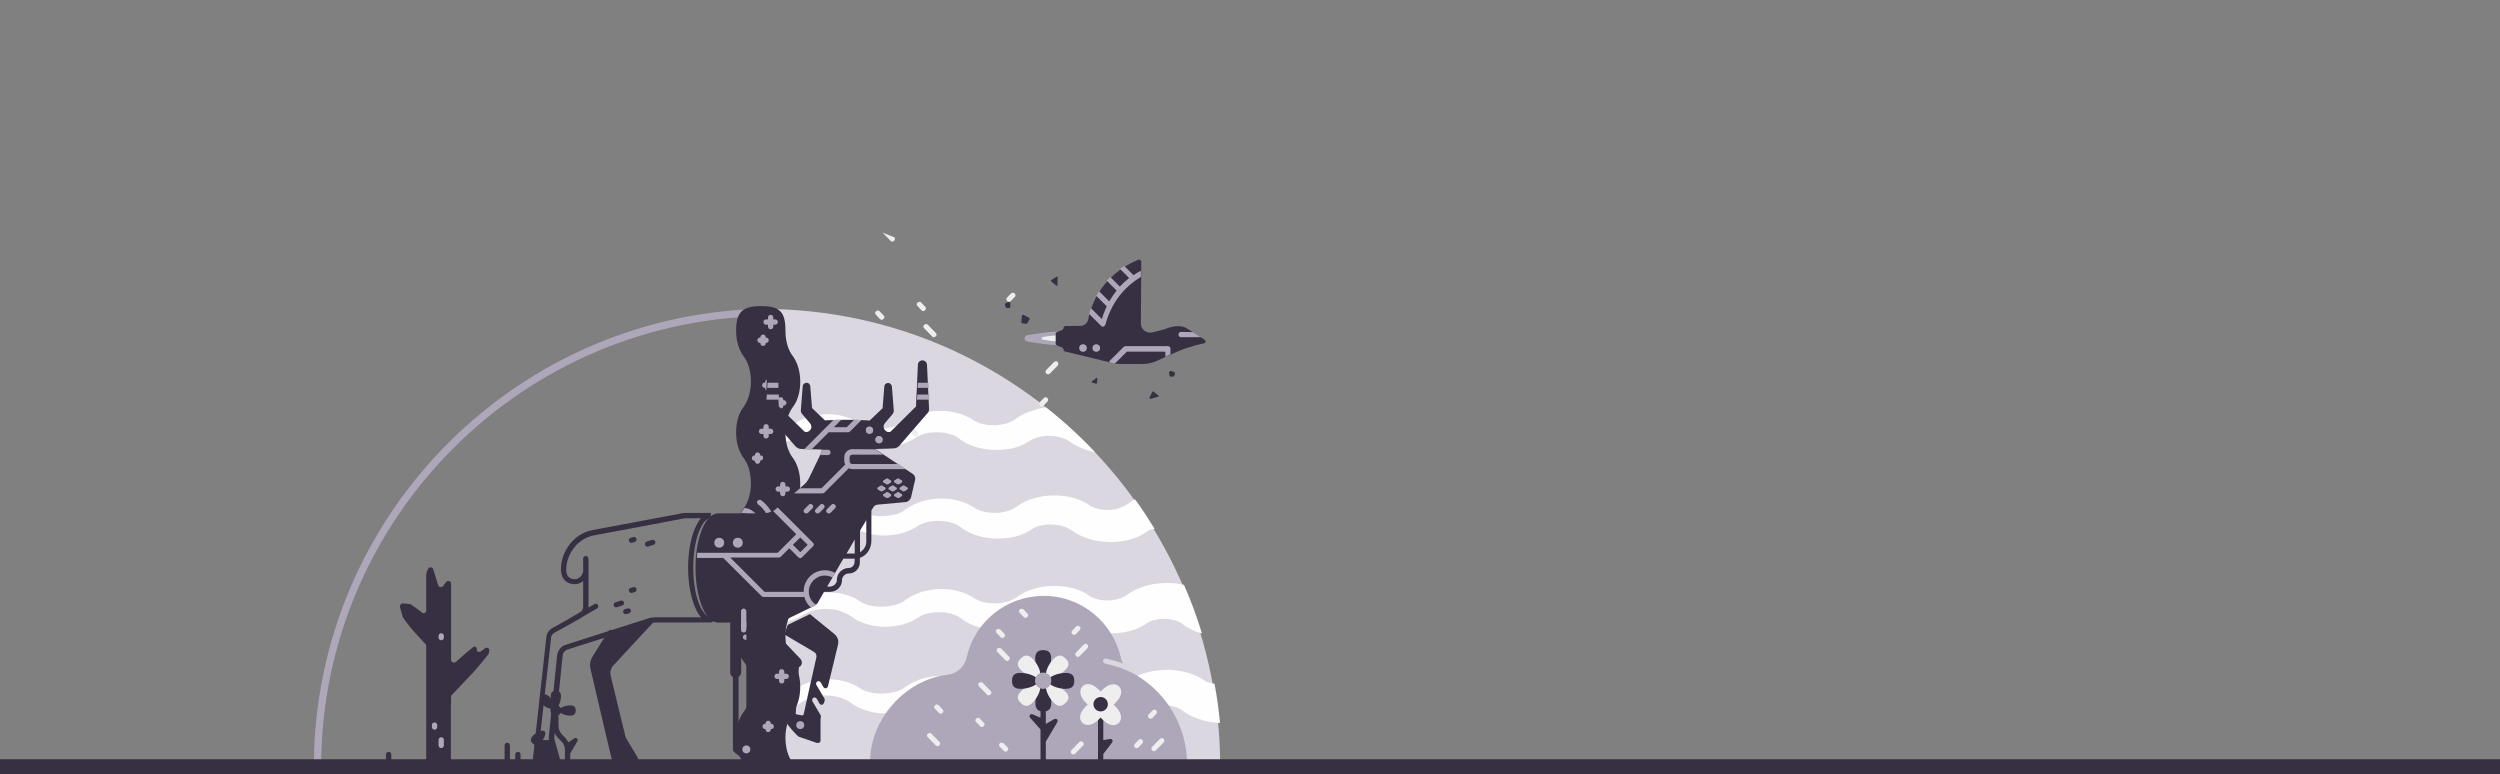 <?xml version="1.0" encoding="utf-8"?>
<!-- Generator: Adobe Illustrator 25.0.1, SVG Export Plug-In . SVG Version: 6.00 Build 0)  -->
<svg version="1.1" id="Layer_1" xmlns="http://www.w3.org/2000/svg" xmlns:xlink="http://www.w3.org/1999/xlink" x="0px" y="0px"
	 viewBox="0 0 1317.4 408.1" style="enable-background:new 0 0 1317.4 408.1;" xml:space="preserve">
<rect x="0" y="0" width="1317.4" height="408.1" fill="#808080" stroke="none"/>
<style type="text/css">
	.st0{fill-rule:evenodd;clip-rule:evenodd;fill:#AEA7B9;}
	.st1{fill-rule:evenodd;clip-rule:evenodd;fill:#EEEEEE;}
	.st2{fill-rule:evenodd;clip-rule:evenodd;fill:#372F42;}
	.st3{fill-rule:evenodd;clip-rule:evenodd;fill:#DAD7E0;}
	.st4{fill-rule:evenodd;clip-rule:evenodd;fill:#FEFEFE;}
	.st5{fill:none;stroke:#AEA7B9;stroke-width:3.835;stroke-linecap:round;stroke-linejoin:round;stroke-miterlimit:1.438;}
	.st6{fill:none;stroke:#372F42;stroke-width:3;stroke-miterlimit:10;}
	.st7{fill:none;stroke:#372F42;stroke-width:8;stroke-miterlimit:10;}
</style>
<g>
	<g>
		<g>
			<g>
				<g>
					<g>
						<path class="st0" d="M570.6,176.6c0,0-3.8-0.8-8.7-1.4c-1.8-0.2-3.9-0.4-5.8-0.4s-4,0.2-5.8,0.5c-4.9,0.6-8.7,1.3-8.7,1.3
							c-1,0-1.7,0.8-1.7,1.7c0,1,0.8,1.7,1.7,1.7c0,0,3.8,0.7,8.7,1.3c1.8,0.2,3.9,0.5,5.8,0.5s4-0.2,5.8-0.4
							c4.9-0.6,8.7-1.4,8.7-1.4c1,0,1.7-0.8,1.7-1.7C572.3,177.3,571.5,176.6,570.6,176.6L570.6,176.6z"/>
						<path class="st1" d="M562.7,177.6c0,0-1.7-0.3-3.9-0.6c-0.9-0.1-1.7-0.2-2.6-0.2c-0.9,0-1.8,0.1-2.6,0.2
							c-2.2,0.2-3.9,0.6-3.9,0.6c-0.4,0-0.7,0.3-0.7,0.7s0.3,0.7,0.7,0.7c0,0,1.7,0.3,3.9,0.6c0.9,0.1,1.7,0.2,2.6,0.2
							c0.9,0,1.8-0.1,2.6-0.2c2.2-0.2,3.9-0.6,3.9-0.6c0.4,0,0.7-0.3,0.7-0.7C563.5,178,563.1,177.6,562.7,177.6L562.7,177.6z"/>
						<path class="st2" d="M601.2,170.5c0,1.4,0.6,2.8,1.8,3.7s2.6,1.3,4,1c2.6-0.6,5.6-1.3,7-1.8c2.7-1.3,7.6-2.3,10.9-0.7l0,0
							c0.4,0.2,0.8,0.5,1.1,0.7l8.7,5.6c0.4,0.2,0.6,0.6,0.6,1s-0.3,0.8-0.8,0.9l-4.2,1c-0.8,0.2-4.1,1.3-5,1.5
							c-7,2.5-15.3,6.6-15.3,6.6c-2.5,1.2-5.1,1.8-7.9,1.8h-11.4c-1,0-2-0.1-3-0.2l0,0c-0.9-0.2-1.7-0.4-2.6-0.6l-23.9-5.8
							c-0.5-0.1-0.8-0.6-0.8-1l0,0c0-0.4-0.2-0.8-0.6-1c-0.8-0.3-2-0.8-2.8-1.2c-0.4-0.2-0.7-0.6-0.7-1c0-1.3,0-3.8,0-5
							c0-0.5,0.3-0.9,0.7-1c0.8-0.3,2-0.8,2.7-1.1c0.4-0.2,0.7-0.6,0.7-1l0,0c0-0.6,0.5-1.1,1.1-1.1c0,0,4.6-0.1,8-0.1
							c1.8,0,3.4-1.4,3.9-3.1c4.2-21,20.3-29.2,26.4-31.7c0.5-0.2,1-0.1,1.3,0.3c0.2,0.2,0.3,0.5,0.3,0.7l0,0l0,0c0,0.1,0,0.2,0,0.2
							L601.2,170.5L601.2,170.5z"/>
						<path class="st0" d="M584.3,190.6l7.8-7.8c0.2-0.2,0.6-0.4,1-0.4h22.3c0.8,0,1.4,0.6,1.4,1.4v2.9c-1,0.4-1.9,0.9-2.7,1.3v-2.7
							h-20.3l-6.3,6.3c-0.9-0.2-1.6-0.3-2.4-0.6L584.3,190.6L584.3,190.6z M628.6,175l4.2,2.7c-0.1,0-0.2,0-0.2,0h-10.2
							c-0.8,0-1.4-0.6-1.4-1.4c0-0.8,0.6-1.4,1.4-1.4L628.6,175L628.6,175z M592.5,140.2l4.8,4.8c1.4-1,2.6-1.7,3.9-2.3v3.2
							c-6.4,3.9-15,11.3-18.7,25.2c0,0.1-0.1,0.2-0.2,0.3l0,0c-0.1,0.1-0.2,0.2-0.2,0.3c-0.2,0.2-0.4,0.3-0.6,0.4l0,0
							c-0.2,0.1-0.5,0.1-0.7,0c-0.1,0-0.2-0.1-0.3-0.2l0,0c-0.1-0.1-0.2-0.2-0.3-0.2l-6.3-6.3c0.3-1,0.6-2,1-3l5.7,5.7
							c0.8-2.4,1.6-4.6,2.6-6.7l-5.5-5.5c0.5-0.9,1-1.6,1.4-2.5l5.4,5.4c1.3-2.1,2.6-4,3.9-5.7l-5.2-5.2c0.6-0.7,1.3-1.4,1.8-2
							l5.1,5.1c1.6-1.7,3.3-3.2,4.9-4.5l-4.9-4.9C591,141.2,591.7,140.7,592.5,140.2z"/>
						<circle class="st0" cx="577.7" cy="183.4" r="2"/>
						<ellipse class="st0" cx="570.7" cy="183.4" rx="2" ry="2"/>
					</g>
					<g>
						<path class="st2" d="M541.4,170.3c-0.2,0.2-0.5,0.4-0.7,0.3c-0.6-0.1-1.4-0.2-1.9-0.2c-0.4-0.1-0.6-0.4-0.6-0.8
							c0.1-0.8,0.2-2,0.3-3c0-0.2,0.2-0.5,0.4-0.6s0.5-0.1,0.7,0c0.8,0.5,1.9,1.1,2.6,1.4c0.2,0.1,0.3,0.2,0.3,0.5
							c0.1,0.2,0,0.4-0.1,0.6C542.1,169.1,541.6,169.8,541.4,170.3L541.4,170.3z"/>
						<path class="st2" d="M618.8,197.9c-0.1,0.3-0.3,0.5-0.6,0.5s-0.8,0.1-1.1,0.1c-0.4,0-0.7-0.2-0.8-0.6
							c-0.1-0.5-0.2-1.1-0.2-1.6c0-0.2,0.1-0.5,0.2-0.6c0.2-0.2,0.5-0.2,0.7-0.2c0.6,0.2,1.2,0.3,1.6,0.5c0.2,0.1,0.3,0.2,0.5,0.4
							c0.1,0.2,0.1,0.4,0.1,0.6C619,197.3,618.9,197.6,618.8,197.9z"/>
						<path class="st2" d="M530.6,162.3c-0.3,0-0.6-0.2-0.6-0.5c-0.2-0.3-0.3-0.7-0.4-1c-0.2-0.4,0-0.8,0.4-1c0.5-0.2,1-0.5,1.4-0.7
							c0.2-0.1,0.5-0.1,0.7,0.1c0.2,0.2,0.3,0.4,0.3,0.6c0,0.6,0,1.2,0,1.7c0,0.2-0.1,0.4-0.2,0.6c-0.2,0.2-0.3,0.2-0.6,0.2
							C531.4,162.3,530.9,162.3,530.6,162.3z"/>
						<path class="st2" d="M607.3,206.4c0.1-0.1,0.2-0.2,0.2-0.2c0.1,0,0.2,0,0.3,0.1c0.6,0.5,1.8,1.4,2.6,2.1
							c0.1,0.1,0.2,0.2,0.2,0.4s-0.2,0.2-0.3,0.3c-1.1,0.2-3,0.8-4.1,1.1c-0.2,0-0.3,0-0.4-0.2c-0.1-0.1-0.1-0.3-0.1-0.4
							C606.1,208.6,606.9,207.2,607.3,206.4L607.3,206.4z"/>
						<path class="st2" d="M578.1,201.8c0,0.1-0.1,0.2-0.2,0.3c-0.1,0.1-0.2,0.1-0.3,0.1c-0.6-0.2-1.4-0.5-2.1-0.6
							c-0.2-0.1-0.2-0.2-0.2-0.3s0-0.3,0.2-0.4c0.6-0.5,1.5-1.2,2.2-1.7c0.2-0.1,0.3-0.1,0.4,0c0.2,0.1,0.2,0.2,0.2,0.4
							C578.2,200.2,578.1,201.2,578.1,201.8z"/>
						<path class="st2" d="M553.9,148.2c-0.1-0.1-0.2-0.2-0.1-0.3c0-0.1,0.1-0.2,0.2-0.3c0.7-0.4,2-1.3,2.8-1.8
							c0.2-0.1,0.3-0.1,0.4,0c0.2,0.1,0.2,0.2,0.2,0.3c-0.1,1.1-0.2,3.1-0.2,4.2c0,0.2-0.1,0.3-0.2,0.3c-0.2,0.1-0.3,0-0.4-0.1
							C555.8,149.9,554.6,148.8,553.9,148.2z"/>
					</g>
				</g>
				<g>
					<path class="st3" d="M402.5,162.8C535.3,163.1,643,271.2,643,404H402.5V162.8L402.5,162.8z"/>
					<path class="st4" d="M402.5,367.3c1.2,0.1,2.3,0.2,3.5,0.1c2.5-0.1,4.8-0.5,6.9-1.1c1.8-0.6,3.4-1.3,4.6-2
						c0.3-0.2,0.7-0.5,1.2-0.8l0,0l0,0l0,0c0.4-0.3,0.9-0.6,1.4-1l0,0c1.9-1.3,4.2-2.3,6.9-3.1c2.6-0.8,5.6-1.3,8.7-1.4
						c3.1-0.1,6.1,0.2,8.8,0.9c3.4,0.8,6.3,2.1,8.7,3.8c1.4,1,3.4,1.8,5.6,2.2c2,0.5,4.2,0.6,6.7,0.6c2.3-0.1,4.5-0.5,6.5-1
						c2.1-0.6,3.9-1.4,5.2-2.6l0.5-0.3c2.2-1.6,5.1-3,8.4-4c2.8-0.8,5.8-1.3,9.1-1.4c3.3-0.1,6.4,0.3,9.3,1c3.7,0.9,6.8,2.3,9.3,4.1
						l0.6,0.3c1.3,0.7,2.8,1.3,4.5,1.6c1.8,0.5,4,0.6,6.2,0.6s4.2-0.5,6-1c1.8-0.6,3.4-1.4,4.6-2.2l0.5-0.4c2.4-1.8,5.4-3.3,9.1-4.2
						c2.9-0.9,6.2-1.4,9.5-1.4c4.2-0.2,8.2,0.5,11.7,1.5c3.1,1,5.8,2.2,7.9,3.9l0.5,0.3c1.1,0.6,2.4,1,3.9,1.4
						c1.7,0.4,3.7,0.6,5.7,0.5c1.9-0.1,3.9-0.4,5.5-1c1.5-0.5,2.9-1.2,3.9-1.9c2.2-1.7,4.9-3.2,8.1-4.2c3.6-1.3,7.7-2,12.1-2.1
						c4.4-0.2,8.7,0.6,12.2,1.6c3.3,1,6.2,2.4,8.5,4.1c1,0.7,2.2,1,3.8,1.4c0.4,0.1,0.9,0.2,1.4,0.2c1.3,6.8,2.2,13.8,2.9,20.7
						c-4.1-0.2-8-1-11.5-2.2c-3.3-1.2-6.1-2.6-8.3-4.4c-1-0.8-2.2-1.4-3.6-1.8c-1.6-0.5-3.4-0.9-5.3-0.9c-1.9-0.1-3.8,0.1-5.4,0.5
						c-1.4,0.3-2.6,0.7-3.6,1.3l-0.6,0.4c-2.2,1.5-4.9,3-8,3.9c-3.6,1-7.6,1.7-12,1.5c-3.5-0.1-6.8-0.6-9.8-1.4
						c-3.9-1.2-7.2-2.8-9.8-4.7l-0.5-0.3c-1-0.7-2.3-1.4-3.9-1.8c-1.8-0.6-3.7-0.9-5.8-1c-2.1-0.1-4.1,0.1-5.9,0.5
						c-1.8,0.4-3.4,1-4.6,1.8c-2.1,1.4-4.6,2.8-7.7,3.7c-3.4,1-7.2,1.5-11.4,1.4c-3.4-0.1-6.6-0.6-9.4-1.4c-3.7-1.1-6.8-2.6-9.2-4.5
						l-0.5-0.4c-1.2-0.9-2.6-1.5-4.3-2c-1.8-0.6-4-1-6.3-1c-2.2-0.1-4.4,0.1-6.4,0.6c-1.8,0.4-3.4,1-4.7,1.8l-0.6,0.4
						c-2.4,1.6-5.4,3-9,3.9c-2.7,0.6-5.8,1-9.1,1s-6.3-0.6-8.9-1.4c-3.3-1-6.1-2.3-8.2-4l-0.6-0.4c-1.4-1-3.2-1.8-5.2-2.5
						c-2-0.6-4.2-1-6.7-1.1c-2.5-0.1-4.7,0.2-6.8,0.6c-2.3,0.6-4.3,1.4-5.9,2.4c-2.2,1.5-5,2.8-8.3,3.6c-2.6,0.6-5.5,1-8.6,0.9
						c-1.2,0-2.3-0.2-3.5-0.2L402.5,367.3L402.5,367.3z M402.5,321.5c1.2,0.1,2.3,0.2,3.5,0.1c2.5-0.1,4.8-0.5,6.9-1.1
						c1.8-0.6,3.4-1.3,4.6-2c0.3-0.2,0.7-0.5,1.2-0.8l0,0l0,0l0,0c0.4-0.3,0.9-0.6,1.4-1l0,0c1.9-1.3,4.2-2.3,6.9-3.1
						c2.6-0.8,5.6-1.3,8.7-1.4c3.1-0.1,6.1,0.2,8.8,0.9c3.4,0.8,6.3,2.1,8.7,3.8c1.4,1,3.4,1.8,5.6,2.2c2,0.5,4.2,0.6,6.7,0.6
						c2.3-0.1,4.5-0.5,6.5-1c2.1-0.6,3.9-1.4,5.2-2.6l0.5-0.3c2.2-1.6,5.1-3,8.4-4c2.8-0.8,5.8-1.3,9.1-1.4c3.3-0.1,6.4,0.3,9.3,1
						c3.7,0.9,6.8,2.3,9.3,4.1l0.6,0.3c1.3,0.7,2.8,1.3,4.5,1.6c1.8,0.5,4,0.6,6.2,0.6c2.2-0.1,4.2-0.5,6-1c1.8-0.6,3.4-1.4,4.6-2.2
						l0.5-0.4c2.4-1.8,5.4-3.3,9.1-4.2c2.9-0.9,6.2-1.4,9.5-1.4c4.2-0.2,8.2,0.5,11.7,1.5c3.1,1,5.8,2.2,7.9,3.9l0.5,0.3
						c1.1,0.6,2.4,1,3.9,1.4c1.7,0.4,3.7,0.6,5.7,0.5c1.9-0.1,3.9-0.4,5.5-1c1.5-0.5,2.9-1.2,3.9-1.9c2.2-1.7,4.9-3.2,8.1-4.2
						c3.6-1.3,7.7-2,12.1-2.1c3.5-0.1,6.8,0.3,9.8,1c3.7,8.3,6.8,16.9,9.5,25.6c-0.7-0.2-1.4-0.4-2-0.6c-3.3-1.2-6.1-2.6-8.3-4.4
						c-1-0.8-2.2-1.4-3.6-1.8c-1.6-0.5-3.4-0.9-5.3-0.9c-1.9-0.1-3.8,0.1-5.4,0.5c-1.4,0.3-2.6,0.7-3.6,1.3l-0.6,0.4
						c-2.2,1.5-4.9,3-8,3.9c-3.6,1-7.6,1.7-12,1.5c-3.5-0.1-6.8-0.6-9.8-1.4c-3.9-1.2-7.2-2.8-9.8-4.7l-0.5-0.3
						c-1-0.7-2.3-1.4-3.9-1.8c-1.8-0.6-3.7-0.9-5.8-1c-2.1-0.1-4.1,0.1-5.9,0.5c-1.8,0.4-3.4,1-4.6,1.8c-2.1,1.4-4.6,2.8-7.7,3.7
						c-3.4,1-7.2,1.5-11.4,1.4c-3.4-0.1-6.6-0.6-9.4-1.4c-3.7-1.1-6.8-2.6-9.2-4.5l-0.5-0.4c-1.2-0.9-2.6-1.5-4.3-2
						c-1.8-0.6-4-1-6.3-1c-2.2-0.1-4.4,0.1-6.4,0.6c-1.8,0.4-3.4,1-4.7,1.8l-0.6,0.4c-2.4,1.6-5.4,3-9,3.9c-2.7,0.6-5.8,1-9.1,1
						c-3.2-0.1-6.3-0.6-8.9-1.4c-3.3-1-6.1-2.3-8.2-4l-0.6-0.4c-1.4-1-3.2-1.8-5.2-2.5s-4.2-1-6.7-1.1c-2.5-0.1-4.7,0.2-6.8,0.6
						c-2.3,0.6-4.3,1.4-5.9,2.4c-2.2,1.5-5,2.8-8.3,3.6c-2.6,0.6-5.5,1-8.6,0.9c-1.2,0-2.3-0.2-3.5-0.2L402.5,321.5L402.5,321.5z
						 M402.5,273.8c1.2,0.1,2.3,0.2,3.5,0.1c2.5-0.1,4.8-0.5,6.9-1.1c1.8-0.6,3.4-1.3,4.6-2c0.3-0.2,0.7-0.5,1.2-0.8l0,0l0,0l0,0
						c0.4-0.3,0.9-0.6,1.4-1l0,0c1.9-1.3,4.2-2.3,6.9-3.1c2.6-0.8,5.6-1.3,8.7-1.4c3.1-0.1,6.1,0.2,8.8,0.9c3.4,0.8,6.3,2.1,8.7,3.8
						c1.4,1,3.4,1.8,5.6,2.2c2,0.5,4.2,0.6,6.7,0.6c2.3-0.1,4.5-0.5,6.5-1c2.1-0.6,3.9-1.4,5.2-2.6l0.5-0.3c2.2-1.6,5.1-3,8.4-4
						c2.8-0.8,5.8-1.3,9.1-1.4c3.3-0.1,6.4,0.3,9.3,1c3.7,0.9,6.8,2.3,9.3,4.1l0.6,0.3c1.3,0.7,2.8,1.3,4.5,1.6
						c1.8,0.5,4,0.6,6.2,0.6c2.2-0.1,4.2-0.5,6-1c1.8-0.6,3.4-1.4,4.6-2.2l0.5-0.4c2.4-1.8,5.4-3.3,9.1-4.2c2.9-0.9,6.2-1.4,9.5-1.4
						c4.2-0.2,8.2,0.5,11.7,1.5c3.1,1,5.8,2.2,7.9,3.9l0.5,0.3c1.1,0.6,2.4,1,3.9,1.4c1.7,0.4,3.7,0.6,5.7,0.5
						c1.9-0.1,3.9-0.4,5.5-1c1.5-0.5,2.9-1.2,3.9-1.9c1.3-1,2.7-1.8,4.2-2.7c3.7,5,7,10.2,10.3,15.5c-1.4,0.3-2.5,0.6-3.5,1.2
						l-0.6,0.4c-2.2,1.5-4.9,3-8,3.9c-3.6,1-7.6,1.7-12,1.5c-3.5-0.1-6.8-0.6-9.8-1.4c-3.9-1.2-7.2-2.8-9.8-4.7l-0.5-0.3
						c-1-0.7-2.3-1.4-3.9-1.8c-1.8-0.6-3.7-0.9-5.8-1c-2.1-0.1-4.1,0.1-5.9,0.5c-1.8,0.4-3.4,1-4.6,1.8c-2.1,1.4-4.6,2.8-7.7,3.7
						c-3.4,1-7.2,1.5-11.4,1.4c-3.4-0.1-6.6-0.6-9.4-1.4c-3.7-1.1-6.8-2.6-9.2-4.5l-0.5-0.4c-1.2-0.9-2.6-1.5-4.3-2
						c-1.8-0.6-4-1-6.3-1c-2.2-0.1-4.4,0.1-6.4,0.6c-1.8,0.4-3.4,1-4.7,1.8l-0.7,0.4c-2.4,1.6-5.4,3-9,3.9c-2.7,0.6-5.8,1-9.1,1
						c-3.2-0.1-6.3-0.6-8.9-1.4c-3.3-1-6.1-2.3-8.2-4l-0.6-0.4c-1.4-1-3.2-1.8-5.2-2.5c-2-0.6-4.2-1-6.7-1.1
						c-2.4-0.1-4.7,0.2-6.8,0.6c-2.3,0.6-4.3,1.4-5.9,2.4c-2.2,1.5-5,2.8-8.3,3.6c-2.6,0.6-5.5,1-8.6,0.9c-1.2,0-2.3-0.2-3.5-0.2
						L402.5,273.8L402.5,273.8z M551.3,214.8c9.2,7.2,17.7,15,25.7,23.5c-1.1-0.2-2.2-0.5-3.3-0.8c-3.9-1.2-7.2-2.8-9.8-4.7
						l-0.5-0.3c-1-0.7-2.3-1.4-3.9-1.8c-1.8-0.6-3.7-0.9-5.8-1s-4.1,0.1-5.9,0.5s-3.4,1-4.6,1.8c-2.1,1.4-4.6,2.8-7.7,3.7
						c-3.4,1-7.2,1.5-11.4,1.4c-3.4-0.1-6.6-0.6-9.4-1.4c-3.7-1.1-6.8-2.6-9.2-4.5l-0.5-0.4c-1.2-0.9-2.6-1.5-4.3-2
						c-1.8-0.6-4-1-6.3-1c-2.2-0.1-4.4,0.1-6.4,0.6c-1.8,0.4-3.4,1-4.7,1.8l-0.6,0.4c-2.4,1.6-5.4,3-9,3.9c-2.7,0.6-5.8,1-9.1,1
						c-3.2-0.1-6.3-0.6-8.9-1.4c-3.3-1-6.1-2.3-8.2-4l-0.6-0.4c-1.4-1-3.2-1.8-5.2-2.5c-2-0.6-4.2-1-6.7-1.1
						c-2.4-0.1-4.7,0.2-6.8,0.6c-2.3,0.6-4.3,1.4-5.9,2.4c-2.2,1.5-5,2.8-8.3,3.6c-2.6,0.6-5.5,1-8.6,0.9c-1.2,0-2.3-0.2-3.5-0.2
						v-5.8c1.2,0.1,2.3,0.2,3.5,0.1c2.5-0.1,4.8-0.5,6.9-1.1c1.8-0.6,3.4-1.3,4.6-2c0.3-0.2,0.7-0.5,1.2-0.8l0,0l0,0l0,0
						c0.4-0.3,0.9-0.6,1.4-1l0,0c1.9-1.3,4.2-2.3,6.9-3.1c2.6-0.8,5.6-1.3,8.7-1.4c3.1-0.1,6.1,0.2,8.8,0.9c3.4,0.8,6.3,2.1,8.7,3.8
						c1.4,1,3.4,1.8,5.6,2.2c2,0.5,4.2,0.6,6.7,0.6c2.3-0.1,4.5-0.5,6.5-1c2.1-0.6,3.9-1.4,5.2-2.6l0.5-0.3c2.2-1.6,5.1-3,8.4-4
						c2.8-0.8,5.8-1.3,9.1-1.4c3.3-0.1,6.4,0.3,9.3,1c3.7,0.9,6.8,2.3,9.3,4.1l0.6,0.3c1.3,0.7,2.8,1.3,4.5,1.6
						c1.8,0.5,4,0.6,6.2,0.6c2.2-0.1,4.2-0.5,6-1c1.8-0.6,3.4-1.4,4.6-2.2l0.5-0.4c2.4-1.8,5.4-3.3,9.1-4.2
						C546.6,215.4,548.9,214.9,551.3,214.8L551.3,214.8z"/>
				</g>
				<path class="st5" d="M407.4,164.6v239.7H167.3c0-132.2,107.3-239.7,239.7-239.7L407.4,164.6L407.4,164.6z"/>
				<g>
					<path class="st1" d="M489,171.2l4.1,4.2c0.6,0.6,0.6,1.4-0.1,1.9c-0.6,0.6-1.4,0.6-1.9-0.1L487,173c-0.6-0.6-0.6-1.4,0.1-1.9
						C487.5,170.6,488.4,170.6,489,171.2z"/>
					<path class="st1" d="M557.4,192.6l-4.1,4.2c-0.6,0.6-1.4,0.6-1.9,0.1c-0.6-0.6-0.6-1.4-0.1-1.9l4.1-4.2
						c0.6-0.6,1.4-0.6,1.9-0.1C557.8,191.2,557.8,192,557.4,192.6z"/>
					<path class="st1" d="M479.4,223.5l4.1,4.2c0.6,0.6,0.6,1.4-0.1,1.9c-0.6,0.6-1.4,0.6-1.9-0.1l-4.1-4.2
						c-0.6-0.6-0.6-1.4,0.1-1.9C478,222.9,478.8,222.9,479.4,223.5z"/>
					<path class="st1" d="M471.2,125c0.6,0.6,0.6,1.4-0.1,1.9c-0.6,0.6-1.4,0.6-1.9-0.1l-4.1-4.2"/>
					<path class="st1" d="M485.5,159.5l2,2.1c0.6,0.6,0.6,1.4-0.1,1.9c-0.6,0.6-1.4,0.6-1.9-0.1l-2-2.1c-0.6-0.6-0.6-1.4,0.1-1.9
						S485.1,158.9,485.5,159.5z"/>
					<path class="st1" d="M552,211.6l-2,2.1c-0.6,0.6-1.4,0.6-1.9,0.1c-0.6-0.6-0.6-1.4-0.1-1.9l2-2.1c0.6-0.6,1.4-0.6,1.9-0.1
						C552.5,210.2,552.5,211,552,211.6z"/>
					<path class="st1" d="M534.7,156.5l-2,2.1c-0.6,0.6-1.4,0.6-1.9,0.1c-0.6-0.6-0.6-1.4-0.1-1.9l2-2.1c0.6-0.6,1.4-0.6,1.9-0.1
						C535.3,155.2,535.3,156,534.7,156.5L534.7,156.5z"/>
					<path class="st1" d="M463.6,164.1l2,2.1c0.6,0.6,0.6,1.4-0.1,1.9c-0.6,0.6-1.4,0.6-1.9-0.1l-2-2.1c-0.6-0.6-0.6-1.4,0.1-1.9
						C462.2,163.5,463.1,163.5,463.6,164.1z"/>
				</g>
				<g>
					<path class="st0" d="M591.7,349.6c-0.5-0.9-0.8-1.8-1-2.8C586.6,328.1,570,314,550,314c-19.9,0-36.5,13.9-40.6,32.4
						c-1.1,4.9-5.2,8.7-10.2,9.2c-22.2,2.6-40.7,23.5-40.7,45.7c0,0.4,0,0.8,0,1.1h167c-0.1-19.7-10.6-36.8-26.3-46.4
						c-4.5-2.6-10.1-4.9-16.8-6.3c-0.8-0.2-1.3-0.9-1.1-1.6c0.2-0.8,0.9-1.3,1.6-1.1C586.1,347.8,589,348.6,591.7,349.6L591.7,349.6
						z"/>
					<path class="st1" d="M573.1,341.5l-4.1,4.2c-0.6,0.6-1.4,0.6-1.9,0.1c-0.6-0.6-0.6-1.4-0.1-1.9l4.1-4.2
						c0.6-0.6,1.4-0.6,1.9-0.1C573.5,340.2,573.5,341,573.1,341.5L573.1,341.5z"/>
					<path class="st1" d="M613.2,391.2l-4.1,4.2c-0.6,0.6-1.4,0.6-1.9,0.1c-0.6-0.6-0.6-1.4-0.1-1.9l4.1-4.2
						c0.6-0.6,1.4-0.6,1.9-0.1C613.7,389.7,613.7,390.6,613.2,391.2z"/>
					<path class="st1" d="M517.9,359.9l4.1,4.2c0.6,0.6,0.6,1.4-0.1,1.9c-0.6,0.6-1.4,0.6-1.9-0.1l-4.1-4.2
						c-0.6-0.6-0.6-1.4,0.1-1.9C516.4,359.3,517.3,359.3,517.9,359.9L517.9,359.9z"/>
					<path class="st1" d="M570.7,392.9l-4.1,4.2c-0.6,0.6-1.4,0.6-1.9,0.1c-0.6-0.6-0.6-1.4-0.1-1.9l4.1-4.2
						c0.6-0.6,1.4-0.6,1.9-0.1C571.2,391.6,571.3,392.4,570.7,392.9L570.7,392.9z"/>
					<path class="st1" d="M527.6,341.8l4.1,4.2c0.6,0.6,0.6,1.4-0.1,1.9c-0.6,0.6-1.4,0.6-1.9-0.1l-4.1-4.2
						c-0.6-0.6-0.6-1.4,0.1-1.9C526.2,341.3,527.1,341.3,527.6,341.8L527.6,341.8z"/>
					<path class="st1" d="M569,332l-2,2.1c-0.6,0.6-1.4,0.6-1.9,0.1c-0.6-0.6-0.6-1.4-0.1-1.9l2-2.1c0.6-0.6,1.4-0.6,1.9-0.1
						C569.5,330.5,569.5,331.4,569,332L569,332z"/>
					<path class="st1" d="M609.3,376.2l-2,2.1c-0.6,0.6-1.4,0.6-1.9,0.1c-0.6-0.6-0.6-1.4-0.1-1.9l2-2.1c0.6-0.6,1.4-0.6,1.9-0.1
						C609.8,374.8,609.8,375.6,609.3,376.2z"/>
					<path class="st1" d="M527.2,331.8l2,2.1c0.6,0.6,0.6,1.4-0.1,1.9c-0.6,0.6-1.4,0.6-1.9-0.1l-2-2.1c-0.6-0.6-0.6-1.4,0.1-1.9
						C525.7,331.3,526.6,331.3,527.2,331.8L527.2,331.8z"/>
					<path class="st1" d="M539.4,321.2l2,2.1c0.6,0.6,0.6,1.4-0.1,1.9c-0.6,0.6-1.4,0.6-1.9-0.1l-2-2.1c-0.6-0.6-0.6-1.4,0.1-1.9
						C538,320.7,538.8,320.7,539.4,321.2z"/>
					<path class="st1" d="M602,391.7l-2,2.1c-0.6,0.6-1.4,0.6-1.9,0.1c-0.6-0.6-0.6-1.4-0.1-1.9l2-2.1c0.6-0.6,1.4-0.6,1.9-0.1
						C602.5,390.4,602.5,391.3,602,391.7L602,391.7z"/>
					<path class="st1" d="M528.9,391.7l2,2.1c0.6,0.6,0.6,1.4-0.1,1.9c-0.6,0.6-1.4,0.6-1.9-0.1l-2-2.1c-0.6-0.6-0.6-1.4,0.1-1.9
						C527.5,391.3,528.4,391.3,528.9,391.7z"/>
					<path class="st1" d="M516.4,378.7l2,2.1c0.6,0.6,0.6,1.4-0.1,1.9c-0.6,0.6-1.4,0.6-1.9-0.1l-2-2.1c-0.6-0.6-0.6-1.4,0.1-1.9
						C515,378.1,515.9,378.1,516.4,378.7z"/>
					<path class="st1" d="M490.9,386.7l4.1,4.2c0.6,0.6,0.6,1.4-0.1,1.9c-0.6,0.6-1.4,0.6-1.9-0.1l-4.1-4.2
						c-0.6-0.6-0.6-1.4,0.1-1.9C489.5,386.1,490.3,386.2,490.9,386.7L490.9,386.7z"/>
					<path class="st1" d="M494.7,371.7l2,2.1c0.6,0.6,0.6,1.4-0.1,1.9c-0.6,0.6-1.4,0.6-1.9-0.1l-2-2.1c-0.6-0.6-0.6-1.4,0.1-1.9
						C493.4,371.1,494.3,371.1,494.7,371.7z"/>
				</g>
				<g>
					<path class="st2" d="M549.7,342.6c-2.3,0-4.2,0.8-4.2,4.6s1.9,9.2,4.2,9.2c2.3,0,4.2-5.4,4.2-9.2
						C554,343.4,552.1,342.6,549.7,342.6z"/>
					<path class="st2" d="M549.8,374.9c2.3,0,4.2-0.8,4.2-4.6s-1.9-9.2-4.2-9.2s-4.2,5.4-4.2,9.2S547.4,374.9,549.8,374.9z"/>
					<path class="st1" d="M561.5,347c-1.7-1.7-3.6-2.5-6.3,0.2s-5.1,7.8-3.5,9.5c1.7,1.7,6.8-0.8,9.5-3.5
						C564,350.6,563.2,348.6,561.5,347L561.5,347z"/>
					<path class="st1" d="M537.9,370.4c1.7,1.7,3.6,2.5,6.3-0.2c2.7-2.7,5.1-7.8,3.4-9.5s-6.8,0.8-9.5,3.5
						C535.4,366.9,536.2,368.8,537.9,370.4z"/>
					<path class="st1" d="M537.9,347c1.7-1.7,3.6-2.5,6.3,0.2c2.7,2.7,5.1,7.8,3.4,9.5s-6.8-0.8-9.5-3.5
						C535.4,350.6,536.2,348.6,537.9,347L537.9,347z"/>
					<path class="st1" d="M561.5,370.4c-1.7,1.7-3.6,2.5-6.3-0.2s-5.1-7.8-3.5-9.5c1.7-1.7,6.8,0.8,9.5,3.5
						C564,366.9,563.2,368.8,561.5,370.4z"/>
					<path class="st2" d="M533.3,358.8c0,2.3,0.8,4.2,4.6,4.2c3.8,0,9.2-1.9,9.2-4.2s-5.4-4.2-9.2-4.2
						C534.1,354.5,533.3,356.4,533.3,358.8z"/>
					<path class="st2" d="M566.1,358.8c0,2.3-0.8,4.2-4.6,4.2c-3.8,0-9.2-1.9-9.2-4.2s5.4-4.2,9.2-4.2
						C565.3,354.6,566.1,356.4,566.1,358.8z"/>
					<circle class="st0" cx="549.7" cy="358.7" r="4.3"/>
					<path class="st2" d="M551.1,381.5v-12.6c0-0.8-0.6-1.4-1.4-1.4c-0.9,0-1.4,0.6-1.4,1.4v9.3l-4.2-1.8c-0.5-0.2-1-0.1-1.4,0.4
						c-0.3,0.4-0.2,1,0.1,1.4l5.5,6.2v18.4c0,0.8,0.6,1.4,1.4,1.4s1.4-0.6,1.4-1.4v-12l6.1-10.3c0.2-0.4,0.2-1-0.2-1.4
						c-0.3-0.3-0.9-0.4-1.4-0.2L551.1,381.5z"/>
				</g>
				<g>
					<path class="st2" d="M581.4,390v-21.2c0-0.8-0.6-1.4-1.4-1.4s-1.4,0.6-1.4,1.4v33.7c0,0.8,0.6,1.4,1.4,1.4s1.4-0.6,1.4-1.4
						v-5.2l4.7-6.1c0.2-0.3,0.3-0.9,0.1-1.2c-0.2-0.4-0.6-0.6-1.1-0.6L581.4,390z"/>
					<g>
						<path class="st1" d="M580,364.5c-0.4-0.6-0.9-1-1.4-1.4c-3-3-6.3-3.4-8.2-1.4c-1.8,1.8-1.5,5.2,1.4,8.2c0.5,0.5,1,0.9,1.4,1.4
							c-0.6,0.4-1,0.9-1.4,1.4c-3,3-3.4,6.3-1.4,8.2c1.8,1.8,5.2,1.5,8.2-1.4c0.5-0.5,0.9-1,1.4-1.4c0.4,0.6,0.9,1,1.4,1.4
							c3,3,6.3,3.4,8.2,1.4c1.8-1.8,1.5-5.2-1.4-8.2c-0.5-0.5-1-0.9-1.4-1.4c0.6-0.4,1-0.9,1.4-1.4c3-3,3.4-6.3,1.4-8.2
							c-1.8-1.8-5.2-1.5-8.2,1.4C580.9,363.5,580.4,364,580,364.5z"/>
						<circle class="st2" cx="580" cy="371.1" r="3.8"/>
					</g>
				</g>
				<g>
					<path class="st2" d="M292.9,364c-1.4,0-2.7,0.6-2.7,3s1.3,5.9,2.7,5.9s2.7-3.4,2.7-5.9C295.7,364.5,294.4,364,292.9,364z"/>
					<path class="st2" d="M285.4,366.9c1.1-1.1,2.3-1.5,4.1,0.2s3.3,5,2.2,6.1s-4.3-0.5-6.1-2.2
						C283.8,369.2,284.2,367.9,285.4,366.9z"/>
					<path class="st2" d="M280.7,391.7c1.1,1.1,2.3,1.5,4.1-0.2c1.7-1.7,3.3-5,2.2-6.1s-4.3,0.5-6.1,2.2
						C279.1,389.5,279.6,390.8,280.7,391.7z"/>
					<path class="st2" d="M303.4,374.4c0,1.4-0.6,2.7-3,2.7s-5.9-1.3-5.9-2.7s3.4-2.7,5.9-2.7C302.9,371.7,303.4,372.9,303.4,374.4z
						"/>
					<path class="st2" d="M299.5,391.2c-0.5-1-1.1-1.8-1.8-2.6c-0.5-0.5-1-1-1.4-1.4c-1.4-1.4-2-3-2-4.9c0-2.5,0-5.4,0-5.4
						c0-0.8-0.6-1.4-1.4-1.4c-0.9,0-1.4,0.6-1.4,1.4c0,0,0,2.9,0,5.4c0,2.6,1,5,2.8,6.8c0.5,0.5,1,1,1.4,1.4c1.4,1.4,2,3,2,4.9v5.7
						c0,0.8,0.6,1.4,1.4,1.4s1.4-0.6,1.4-1.4V397l3.8-6.4c0.2-0.4,0.2-1-0.2-1.4c-0.3-0.3-0.9-0.4-1.4-0.2L299.5,391.2L299.5,391.2z
						"/>
					<circle class="st2" cx="292.9" cy="374.4" r="2.8"/>
				</g>
				<path class="st2" d="M271.5,402.5v-4.9c0-0.8,0.6-1.4,1.4-1.4c0.9,0,1.4,0.6,1.4,1.4v4.9c0,0.8-0.6,1.4-1.4,1.4
					C272.1,403.9,271.5,403.3,271.5,402.5z"/>
				<path class="st2" d="M203.4,402.5v-4.9c0-0.8,0.6-1.4,1.4-1.4c0.8,0,1.4,0.6,1.4,1.4v4.9c0,0.8-0.6,1.4-1.4,1.4
					C204.1,403.9,203.4,403.3,203.4,402.5z"/>
				<path class="st2" d="M265.9,402.5v-9.7c0-0.8,0.6-1.4,1.4-1.4c0.8,0,1.4,0.6,1.4,1.4v9.7c0,0.8-0.6,1.4-1.4,1.4
					S265.9,403.3,265.9,402.5z"/>
				<g>
					<path class="st2" d="M240.1,348.8c-0.4,0.4-1,0.5-1.5,0.2c-0.6-0.2-0.9-0.8-0.9-1.4c0-8.5,0-30.7,0-40c0-0.6-0.4-1.2-1-1.4
						c-0.6-0.2-1.3,0-1.6,0.5c-0.6,0.7-1.1,1.4-1.6,2.1c-0.3,0.5-0.9,0.6-1.4,0.6c-0.6-0.1-1-0.5-1.2-1c-0.8-2.5-1.9-6.1-2.6-8.4
						c-0.2-0.6-0.6-1-1.2-1c-0.6-0.1-1.1,0.2-1.4,0.6c-0.6,1.1-1.1,2.3-1.1,3.8v18.3c0,0.6-0.3,1-0.8,1.3c-0.5,0.2-1,0.2-1.4-0.2
						l0,0c-2.2-1.7-4.2-3.2-5.9-4.3c-0.2-0.2-0.5-0.2-0.7-0.2c-0.7-0.1-2.2-0.2-3.4-0.3c-0.5-0.1-1,0.2-1.3,0.6s-0.4,0.9-0.3,1.4
						c0.5,1.8,1.2,4.2,1.4,5c0.1,0.2,0.2,0.3,0.2,0.5c1,1.4,2.1,2.9,3.3,4.4c1.1,1.4,2.2,2.7,3.5,4.1c1.8,2,3.6,3.9,5,5.4
						c0.2,0.2,0.4,0.6,0.4,1c0,6.4,0,62.4,0,62.4c0,0.2,13,0.2,13,0v-35.5c0-0.4,0.2-0.8,0.4-1c2.4-2.5,5.9-6.1,9.5-10
						c1.8-1.8,3.6-3.9,5.2-5.8c1.7-2,3.3-4,4.6-5.7c0.2-0.2,0.2-0.4,0.3-0.6s0.2-0.7,0.2-1.2c0.2-0.6-0.1-1.3-0.6-1.5
						s-1.2-0.3-1.6,0.1c-0.8,0.6-1.5,1.2-2.3,1.7c-0.4,0.3-1,0.3-1.4,0.1c-0.5-0.2-0.7-0.7-0.6-1.2l0,0c0-0.6-0.2-1-0.7-1.3
						c-0.5-0.2-1-0.2-1.4,0.2c-1.1,0.9-2.2,1.8-3.3,2.7c-1.9,1.6-3.9,3.5-5.8,5.2C240.2,348.6,240.1,348.7,240.1,348.8L240.1,348.8z
						"/>
					<path class="st2" d="M237.9,366l-5.6,5.8c-0.6,0.6-0.6,1.4,0.1,1.9c0.6,0.6,1.4,0.6,1.9-0.1l3.4-3.4v-3.4
						C237.5,366.6,237.7,366.3,237.9,366L237.9,366z"/>
					<path class="st0" d="M231.1,392.8v-2.9c0-0.8,0.6-1.4,1.4-1.4c0.8,0,1.4,0.6,1.4,1.4v2.9c0,0.8-0.6,1.4-1.4,1.4
						C231.7,394.2,231.1,393.6,231.1,392.8z"/>
					<path class="st0" d="M231.1,336v-0.9c0-0.8,0.6-1.4,1.4-1.4c0.8,0,1.4,0.6,1.4,1.4v0.9c0,0.8-0.6,1.4-1.4,1.4
						S231.1,336.7,231.1,336z"/>
					<path class="st0" d="M227.6,383.2v-1.1c0-0.8,0.6-1.4,1.4-1.4c0.9,0,1.4,0.6,1.4,1.4v1c0,0.8-0.6,1.4-1.4,1.4
						S227.6,383.8,227.6,383.2z"/>
				</g>
				<g>
					<path class="st2" d="M290.6,390c0,0.2,0.1,0.4,0.2,0.6l2.7,9.6H282l1.2-10.2H290.6L290.6,390z"/>
					<path class="st2" d="M325.1,320l2.8-0.9c0.7-0.2,1.1-1,0.9-1.7s-1-1.1-1.7-0.9l-2.8,0.9c-0.7,0.2-1.1,1-0.9,1.7
						C323.6,319.8,324.4,320.2,325.1,320z"/>
					<path class="st2" d="M341.6,288l2.8-0.9c0.7-0.2,1.1-1,0.9-1.7c-0.2-0.8-1-1.1-1.7-0.9l-2.8,0.9c-0.7,0.2-1.1,1-0.9,1.7
						C340.2,287.8,340.8,288.2,341.6,288z"/>
					<path class="st2" d="M330.1,323.6l1.4-0.4c0.7-0.2,1.1-1,0.9-1.7s-1-1.1-1.7-0.9l-1.4,0.4c-0.7,0.2-1.1,1-0.9,1.7
						C328.6,323.4,329.4,323.8,330.1,323.6z"/>
					<path class="st2" d="M333.1,312.4l1.4-0.4c0.7-0.2,1.1-1,0.9-1.7c-0.2-0.8-1-1.1-1.7-0.9l-1.4,0.4c-0.7,0.2-1.1,1-0.9,1.7
						S332.4,312.6,333.1,312.4z"/>
					<path class="st2" d="M333.1,286l1.4-0.4c0.7-0.2,1.1-1,0.9-1.7s-1-1.1-1.7-0.9l-1.4,0.4c-0.7,0.2-1.1,1-0.9,1.7
						C331.6,285.9,332.4,286.2,333.1,286z"/>
					<path class="st2" d="M340.1,328.5l1.5-1.6c0.6-0.6,1.4-0.6,1.9-0.1c0.6,0.6,0.6,1.4,0.1,1.9c0,0-14.4,15.4-20.4,22
						c-1.4,1.4-1.8,3.5-1.4,5.4c2,8.4,6.8,28,7.8,32.1c0.1,0.4,0.2,0.8,0.5,1.1c1.4,2.4,6,10,6,10c0.2,0.4,0.2,1,0,1.4
						c-0.2,0.5-0.7,0.7-1.2,0.7h-11.1c-0.6,0-1.2-0.5-1.4-1.1c0,0-8.7-36.8-11.2-47.7c-0.6-2.2-0.2-4.6,1.1-6.7
						c2.8-4.5,8.3-13.3,8.3-13.3c0.4-0.6,1.3-0.9,1.8-0.5c0.3,0.2,0.5,0.5,0.6,0.8L340.1,328.5L340.1,328.5z"/>
					<path class="st2" d="M306.2,322.3c0.7-0.7,1.1-1.5,1.1-2.6v-13.5c-1.2,1-2.8,1.8-5,1.6c-6.8-0.5-6.7-7-6.7-7.8
						c0-10,7.3-19,16.8-20.7c0,0,39.7-7.4,46.8-8.8c0.8-0.2,1.6-0.2,2.4-0.2h13v2.7c-0.9,0-1.7,0.4-2.5,1.1c-1,0.8-1.8,2-2.6,3.5
						c-2.6,4.8-4.2,12.6-4.2,21.5c0,8.8,1.6,16.7,4.2,21.5c0.8,1.4,1.6,2.6,2.6,3.5c0.8,0.7,1.6,1.1,2.5,1.1c0.8,0,1.4,0.6,1.4,1.4
						s-0.6,1.4-1.4,1.4H346c-1.4,0-2.8,0.2-4.1,0.6c-9.1,2.9-42.9,13.7-42.9,13.7c-0.4,0.2-0.7,0.3-1,0.6c-0.9,0.6-1.4,1.5-1.5,2.6
						c-1.4,14.3-3,28.6-4.4,42.9c-0.1,0.6,0,1.2,0.2,1.7l2.7,9.6c0.1,0.4,0,0.9-0.2,1.2c-0.2,0.3-0.7,0.6-1.1,0.6h-11.6
						c-0.4,0-0.8-0.2-1-0.5s-0.4-0.7-0.3-1.1c0,0,5.8-51.8,7.1-64.1c0.2-2.1,1.4-3.9,3.3-4.9l7.9-4.4L306.2,322.3z M300.2,329
						l-8,4.4c-1,0.6-1.8,1.6-1.8,2.8l-7,62.6h8.2l-2.2-7.9c-0.2-0.9-0.3-1.8-0.2-2.7c1.4-14.3,3-28.6,4.4-42.9
						c0.2-1.8,1.2-3.5,2.6-4.6c0.6-0.4,1.2-0.7,1.8-0.9l0,0c0,0,33.9-10.8,42.9-13.7c1.6-0.6,3.3-0.8,5-0.8h23.5
						c-0.8-0.9-1.5-1.9-2.2-3.3c-2.7-5.1-4.6-13.5-4.6-22.8s1.8-17.6,4.6-22.8c0.7-1.4,1.4-2.4,2.2-3.3h-7.7c-0.6,0-1.3,0.1-1.8,0.2
						c-7,1.4-46.8,8.8-46.8,8.8c-8.3,1.5-14.7,9.4-14.7,18.1v0.1c0,0-0.4,4.6,4.1,4.9c3.7,0.2,4.6-3.3,4.8-4v-6.8
						c0-0.8,0.6-1.4,1.4-1.4s1.4,0.6,1.4,1.4v25.3c0,0.2,0,0.2,0,0.4l3.2-1.8c0.6-0.4,1.4-0.2,1.8,0.6c0.4,0.6,0.2,1.4-0.6,1.8
						l-6.8,3.9c-0.3,0.2-0.6,0.5-1,0.7L300.2,329L300.2,329z"/>
				</g>
				<g>
					<path class="st2" d="M391.8,402.1c-2.3-3.1-3.9-7.9-3.9-13.4c0-5.4,1.4-10.2,3.9-13.4c2.3-3.1,3.9-7.9,3.9-13.4
						s-1.4-10.2-3.9-13.4c-2.3-3.1-3.9-7.9-3.9-13.4c0-5.4,1.4-10.2,3.9-13.4c2.3-3.1,3.9-7.9,3.9-13.4s-1.4-10.2-3.9-13.4
						c-2.3-3.1-3.9-7.9-3.9-13.4s1.4-10.2,3.9-13.4c2.3-3.1,3.9-7.9,3.9-13.4c0-5.4-1.4-10.2-3.9-13.4c-2.3-3.1-3.9-7.9-3.9-13.4
						s1.4-10.2,3.9-13.4c2.3-3.1,3.9-7.9,3.9-13.4c0-5.4-1.4-10.2-3.9-13.4c-2.3-3.1-3.9-7.9-3.9-13.4c0-9.5,3-13,13-13
						c10.1,0,13,3,13,13c0,5.4,1.4,10.2,3.9,13.4c2.3,3.1,3.9,7.9,3.9,13.4c0,5.4-1.4,10.2-3.9,13.4c-2.3,3.1-3.9,7.9-3.9,13.4
						s1.4,10.2,3.9,13.4c2.3,3.1,3.9,7.9,3.9,13.4c0,5.4-1.4,10.2-3.9,13.4c-2.3,3.1-3.9,7.9-3.9,13.4s1.4,10.2,3.9,13.4
						c2.3,3.1,3.9,7.9,3.9,13.4c0,5.4-1.4,10.2-3.9,13.4c-2.3,3.1-3.9,7.9-3.9,13.4s1.4,10.2,3.9,13.4c2.3,3.1,3.9,7.9,3.9,13.4
						c0,5.4-1.4,10.2-3.9,13.4c-2.3,3.1-3.9,7.9-3.9,13.4c0,5.4,1.4,10.2,3.9,13.4H391.8L391.8,402.1z"/>
					<path class="st0" d="M392.3,267.7c-0.2,0.2-0.2,0.4-0.4,0.6c-0.5,0.6-1,1.4-1.4,2.2h1.4c2.5,0,4.8,2.1,6.7,5.6
						c2.8,5.2,4.6,13.7,4.6,23.1s-1.8,17.9-4.6,23.1c-1.8,3.5-4.2,5.6-6.7,5.6H389c-0.2,0.9-0.5,1.8-0.6,2.7h3.5
						c3.3,0,6.7-2.4,9.1-7c3-5.5,4.9-14.5,4.9-24.5s-1.9-19-4.9-24.5C398.7,270.2,395.4,267.8,392.3,267.7L392.3,267.7z"/>
					<path class="st0" d="M404,327.4c3-5,5.2-12.6,6-21.4c0.1-0.8,0.7-1.4,1.4-1.3c0.8,0.1,1.4,0.7,1.3,1.4
						c-0.8,9.3-3.2,17.2-6.4,22.6c-0.4,0.6-1.3,0.9-1.8,0.5C403.9,329,403.6,328.1,404,327.4L404,327.4z"/>
					<path class="st0" d="M410.4,299.2c0-1.9-0.1-3.9-0.2-5.6c-0.1-0.8,0.6-1.4,1.3-1.4c0.8-0.1,1.4,0.6,1.4,1.3
						c0.2,1.8,0.2,3.9,0.2,5.8c0,0.8-0.6,1.4-1.4,1.4C410.9,300.6,410.4,300,410.4,299.2L410.4,299.2z"/>
					<path class="st0" d="M405.9,274.7c-0.6-1.4-1.2-2.6-1.8-3.7c-1.4-2.2-2.9-4.1-4.6-5.2c-0.6-0.5-0.8-1.4-0.3-1.9
						s1.4-0.8,1.9-0.3c1.9,1.4,3.8,3.4,5.4,6.1c0.7,1.2,1.4,2.6,2,4c0.3,0.7,0,1.4-0.7,1.8C407,275.7,406.2,275.4,405.9,274.7
						L405.9,274.7z"/>
					<path class="st0" d="M399.5,336c0,0-3.1,1.9-6.9,1.1c-0.8-0.2-1.3-0.9-1.1-1.6c0.2-0.8,0.9-1.3,1.6-1.1
						c2.7,0.6,4.9-0.8,4.9-0.8c0.6-0.4,1.4-0.2,1.8,0.5C400.3,334.8,400,335.6,399.5,336L399.5,336z"/>
					<path class="st0" d="M407.5,168.3v-1c0-0.8-0.6-1.4-1.4-1.4s-1.4,0.6-1.4,1.4v1h-1c-0.8,0-1.4,0.6-1.4,1.4
						c0,0.8,0.6,1.4,1.4,1.4h1v1c0,0.8,0.6,1.4,1.4,1.4s1.4-0.6,1.4-1.4v-1h1c0.8,0,1.4-0.6,1.4-1.4c0-0.8-0.6-1.4-1.4-1.4H407.5
						L407.5,168.3z"/>
					<path class="st0" d="M405.1,225.9v-1c0-0.8-0.6-1.4-1.4-1.4s-1.4,0.6-1.4,1.4v1h-1c-0.8,0-1.4,0.6-1.4,1.4
						c0,0.8,0.6,1.4,1.4,1.4h1v1c0,0.8,0.6,1.4,1.4,1.4s1.4-0.6,1.4-1.4v-1h1c0.8,0,1.4-0.6,1.4-1.4s-0.6-1.4-1.4-1.4H405.1
						L405.1,225.9z"/>
					<path class="st0" d="M413.9,256.3v-1c0-0.8-0.6-1.4-1.4-1.4s-1.4,0.6-1.4,1.4v1h-1c-0.8,0-1.4,0.6-1.4,1.4s0.6,1.4,1.4,1.4h1v1
						c0,0.8,0.6,1.4,1.4,1.4s1.4-0.6,1.4-1.4v-1h1c0.8,0,1.4-0.6,1.4-1.4s-0.6-1.4-1.4-1.4H413.9L413.9,256.3z"/>
					<path class="st0" d="M413.3,355v-1c0-0.8-0.6-1.4-1.4-1.4s-1.4,0.6-1.4,1.4v1h-1c-0.8,0-1.4,0.6-1.4,1.4s0.6,1.4,1.4,1.4h1v1
						c0,0.8,0.6,1.4,1.4,1.4s1.4-0.6,1.4-1.4v-1h1c0.8,0,1.4-0.6,1.4-1.4s-0.6-1.4-1.4-1.4H413.3z"/>
					<path class="st0" d="M397.8,394.3v-1c0-0.8-0.6-1.4-1.4-1.4s-1.4,0.6-1.4,1.4v1h-1c-0.8,0-1.4,0.6-1.4,1.4s0.6,1.4,1.4,1.4h1v1
						c0,0.8,0.6,1.4,1.4,1.4s1.4-0.6,1.4-1.4v-1h1c0.8,0,1.4-0.6,1.4-1.4s-0.6-1.4-1.4-1.4H397.8z"/>
					<path class="st0" d="M403.5,177.9v-0.2c0-0.8-0.6-1.4-1.4-1.4s-1.4,0.6-1.4,1.4v0.2h-0.2c-0.8,0-1.4,0.6-1.4,1.4
						c0,0.8,0.6,1.4,1.4,1.4h0.2v0.2c0,0.8,0.6,1.4,1.4,1.4s1.4-0.6,1.4-1.4v-0.2h0.2c0.8,0,1.4-0.6,1.4-1.4c0-0.8-0.6-1.4-1.4-1.4
						H403.5z"/>
					<path class="st0" d="M412.8,210.9v-0.2c0-0.8-0.6-1.4-1.4-1.4s-1.4,0.6-1.4,1.4v0.2h-0.2c-0.8,0-1.4,0.6-1.4,1.4
						c0,0.8,0.6,1.4,1.4,1.4h0.2v0.2c0,0.8,0.6,1.4,1.4,1.4s1.4-0.6,1.4-1.4v-0.2h0.2c0.8,0,1.4-0.6,1.4-1.4c0-0.8-0.6-1.4-1.4-1.4
						H412.8z"/>
					<path class="st0" d="M400.6,240v-0.2c0-0.8-0.6-1.4-1.4-1.4s-1.4,0.6-1.4,1.4v0.2h-0.2c-0.8,0-1.4,0.6-1.4,1.4s0.6,1.4,1.4,1.4
						h0.2v0.2c0,0.8,0.6,1.4,1.4,1.4s1.4-0.6,1.4-1.4v-0.3h0.1c0.8,0,1.4-0.6,1.4-1.4C402.2,240.4,401.5,240,400.6,240L400.6,240z"
						/>
					<path class="st0" d="M401.5,344.5v-0.2c0-0.8-0.6-1.4-1.4-1.4s-1.4,0.6-1.4,1.4v0.2h-0.2c-0.8,0-1.4,0.6-1.4,1.4
						s0.6,1.4,1.4,1.4h0.2v0.2c0,0.8,0.6,1.4,1.4,1.4s1.4-0.6,1.4-1.4v-0.2h0.2c0.8,0,1.4-0.6,1.4-1.4s-0.6-1.4-1.4-1.4H401.5z"/>
					<path class="st0" d="M406.2,381.4v-0.2c0-0.8-0.6-1.4-1.4-1.4s-1.4,0.6-1.4,1.4v0.2h-0.2c-0.8,0-1.4,0.6-1.4,1.4
						s0.6,1.4,1.4,1.4h0.2v0.2c0,0.8,0.6,1.4,1.4,1.4s1.4-0.6,1.4-1.4v-0.2h0.2c0.8,0,1.4-0.6,1.4-1.4s-0.6-1.4-1.4-1.4H406.2z"/>
					<path class="st0" d="M406,201.6v-0.2c0-0.8-0.6-1.4-1.4-1.4s-1.4,0.6-1.4,1.4v0.2H403c-0.8,0-1.4,0.6-1.4,1.4
						c0,0.8,0.6,1.4,1.4,1.4h0.2v0.2c0,0.8,0.6,1.4,1.4,1.4s1.4-0.6,1.4-1.4v-0.2h0.2c0.8,0,1.4-0.6,1.4-1.4c0-0.8-0.6-1.4-1.4-1.4
						H406z"/>
				</g>
				<g>
					<path class="st2" d="M453.1,294v2.4c0,3.2-2.6,5.8-5.8,5.8c-1.8,0-3.4,1.4-3.6,3.2v0.6c-0.2,3.4-3,5.9-6.5,5.9h-3
						c-1.4,2.6-2.4,4.2-2.6,4.6c-0.6,1.3-1.4,2.2-2.6,2.8l-4.1,2l-11.7,5.7c-0.3,0.2-0.6,0.4-0.7,0.8l-1.8,5l0,0l-0.8,2.2l0,0
						l-3.4,9.3c-0.1,0.2-0.1,0.3-0.1,0.4l-3.1,8.9c-0.2,0.6-0.3,1.2-0.3,1.8c0,0,0.2,9.5,0.2,14.7c0,0.6-0.3,1-0.8,1.2
						s-1,0.1-1.4-0.2c-1-1-1.8-1.8-1.8-1.8c-0.6-0.6-1.4-0.6-1.9,0c-0.6,0.6-0.6,1.4,0,1.9c0,0,4.3,4.3,5.7,5.7
						c0.2,0.2,0.4,0.6,0.4,0.9c0,0.4,0,1,0,1.6s-0.3,1-0.8,1.2s-1,0.1-1.4-0.3c-1-1-1.9-1.9-1.9-1.9c-0.6-0.6-1.4-0.6-1.9,0
						c-0.6,0.6-0.6,1.4,0,1.9c0,0,4.5,4.5,5.8,5.8c0.2,0.2,0.4,0.6,0.4,0.9c0,0.4,0,0.9,0,0.9c0,0.6,0.1,1.1,0.3,1.6l3.5,10.2
						c0.2,0.4,0.1,0.9-0.2,1.3c-0.3,0.4-0.7,0.6-1.1,0.6h-11.5c-0.8,0-8.2-5.2-8.2-6c0,0-0.2,1.1-0.2-4.4l0,0v-34.4
						c-0.9-0.5-1.4-1.4-1.4-2.4v-26.3h-6.2c-2.8,0-5.4-2.1-7.5-6c-2.7-5.1-4.6-13.5-4.6-22.8s1.8-17.6,4.6-22.8c2.1-3.9,4.7-6,7.5-6
						h23.6c2.5,0,4.9-0.9,6.8-2.5c4.2-3.7,11.4-9.8,14.7-12.6c1.1-1,1.9-2,2.6-3.4l4.5-9.3c0.1-0.2,0.1-0.2,0.2-0.4l2.3-4.9
						c-0.8-0.1-0.6-0.2,0.2-0.5c-6.4-0.2-11.1-0.3-11.1-0.3c-1.3,0-2.3-0.5-3.2-1.4l-14.9-17.1c-0.6-0.6-1-1.5-1-2.4l1.2-23.3
						c0-1.4,1.1-2.4,2.4-2.4c1.4,0,2.4,1.1,2.4,2.4l1.1,21.8c0,0,10.9,10.7,13.3,13c0.3,0.3,0.7,0.5,1.1,0.5l0,0
						c1.1,0,2-0.7,2.5-1.6c0.5-1,0.3-2.1-0.4-3c-1.9-2.3-4-4.7-4-4.7c-0.6-0.6-0.9-1.4-0.9-2.1l1-12.6c0-1.2,1-2,2-2c1.2,0,2,1,2,2
						l0.9,11.3l6.8,6.5c2.2-0.1,7-0.3,11.8-0.3s9.5,0.2,11.8,0.4l6.8-6.5l0.9-11.3c0-1.2,1-2,2-2s2,1,2,2l1,12.6
						c0,0.8-0.3,1.4-0.8,2c0,0-1.9,2.3-3.9,4.6c-0.7,0.9-0.9,2-0.4,3s1.4,1.7,2.6,1.7l0,0c0.4,0,0.9-0.2,1.1-0.5
						c2.4-2.4,13.1-13,13.1-13l1-21.9c0-1.4,1.1-2.4,2.4-2.4s2.4,1.1,2.4,2.4l1.1,23.3c0,0.9-0.3,1.7-1,2.3l-14.7,17
						c-0.8,0.9-1.9,1.4-3.2,1.4c0,0-4,0.2-9.6,0.3l19.7,13c0.9,0.6,1.4,1.4,1.5,2.4v0.2v0.1l0,0c0,0.1,0,0.2,0,0.3l-2.2,9.4
						c-0.4,1.4-1.6,2.5-3.1,2.6c-4.2,0.4-11.1,1-14.4,1.3c-0.2,0-0.3,0-0.5,0.1c-0.6,0.1-1.2,0.4-1.5,0.8c-0.2,0.2-0.7,1-1.4,2.2
						v15.8C459.2,289.3,456.7,292.7,453.1,294L453.1,294z M423.6,376c1.2-5.3,5-22.8,6.6-29.6c0.2-1.2-0.2-2.3-1.3-2.9l-15.6-9.2
						l1.8-5l11.7-5.7l13,10.6c1.6,1.4,2.3,3.4,1.8,5.5c0,0-3.7,15.3-5.3,22c-0.2,0.5-0.6,0.9-1,1c-0.6,0.1-1-0.2-1.4-0.6
						c-0.8-1.3-1.4-2.5-1.4-2.5c-0.4-0.6-1.3-0.9-1.8-0.5c-0.6,0.4-0.9,1.3-0.5,1.8c0,0,3.3,5.5,4.2,7.1c0.2,0.3,0.2,0.6,0.2,1
						c-0.1,0.4-0.2,1-0.4,1.4s-0.6,0.9-1,1c-0.6,0.1-1-0.2-1.3-0.6c-0.8-1.4-1.5-2.6-1.5-2.6c-0.4-0.6-1.3-0.9-1.8-0.5
						s-0.9,1.3-0.5,1.8c0,0,3.4,5.7,4.3,7.3c0.2,0.3,0.2,0.6,0.2,1s-0.2,0.7-0.2,0.9c0,0.1,0,0.2,0,0.2c0,0.2,0,0.2,0,0.4v10.9
						c0,0.5-0.2,0.9-0.6,1.1s-0.9,0.3-1.3,0.2l-9.6-3.3c-0.7-0.2-6.4-6.6-6.2-7.2c0,0,0,0,1.8-5.2c0,0,0,0,0.1-0.1l1.7-24.3
						c-0.2-0.1-0.3-0.2-0.5-0.4l-7.6-8l2.1-5.8l9.5,10c1,1.1,1,2.9-0.1,3.9c-0.2,0.2-0.5,0.4-0.7,0.5l-1.7,24.7
						c1.4,0.3,3,0.7,3.7,0.7c0.2-0.1,0.2-0.1,0.3-0.2c0.1-0.3,0.2-0.6,0.3-0.9L423.6,376L423.6,376z M390.6,322.1v32.2
						c0,1-0.6,1.9-1.4,2.4v33.9c1.8-0.2,4.1-0.4,4.1-0.6v-68c0-0.8-0.6-1.4-1.4-1.4C391.2,320.8,390.6,321.3,390.6,322.1
						L390.6,322.1z M450.4,294.4c-0.1,0-0.2,0-0.3,0h-5.7c-3.1,5.4-6.2,10.6-8.5,14.7h1.4c1.8,0,3.5-1.4,3.7-3.1v-0.8
						c0.2-3.3,3-5.9,6.3-5.9c1.6,0,3-1.4,3-3L450.4,294.4L450.4,294.4z M450.4,291.7v-7.4c-1.4,2.4-2.9,4.9-4.3,7.4h4.1
						C450.1,291.7,450.3,291.7,450.4,291.7L450.4,291.7z M456.5,274.1c-1,1.6-2.1,3.5-3.3,5.5V291c1.9-1.1,3.3-3.2,3.3-5.5V274.1z"
						/>
					<g>
						<path class="st0" d="M410.5,210.6h-6.6l0.2-2.7h6.3L410.5,210.6L410.5,210.6z M410.2,204.4h-5.9l0.2-2.7h5.7L410.2,204.4
							L410.2,204.4z"/>
						<path class="st0" d="M489.7,210.6h-6.5l0.2-2.7h6.3V210.6z M489.4,204.4h-5.9l0.2-2.7h5.6L489.4,204.4L489.4,204.4z"/>
						<path class="st0" d="M474.8,258.1c0,0,0.2,0.2,0.8,0.6c0.2,0.1,0.3,0.2,0.6,0.2s0.4-0.1,0.6-0.2c0.6-0.2,0.8-0.6,0.8-0.6
							c0.4,0,0.7-0.3,0.7-0.7s-0.3-0.7-0.7-0.7c0,0-0.2-0.2-0.8-0.6c-0.2-0.1-0.3-0.2-0.6-0.2s-0.4,0.1-0.6,0.2
							c-0.6,0.3-0.8,0.6-0.8,0.6c-0.4,0-0.7,0.3-0.7,0.7C474.1,257.8,474.4,258.1,474.8,258.1z"/>
						<path class="st0" d="M469,258.1c0,0,0.2,0.2,0.8,0.6c0.2,0.1,0.3,0.2,0.6,0.2s0.4-0.1,0.6-0.2c0.6-0.2,0.8-0.6,0.8-0.6
							c0.4,0,0.7-0.3,0.7-0.7s-0.3-0.7-0.7-0.7c0,0-0.2-0.2-0.8-0.6c-0.2-0.1-0.3-0.2-0.6-0.2s-0.4,0.1-0.6,0.2
							c-0.6,0.3-0.8,0.6-0.8,0.6c-0.4,0-0.7,0.3-0.7,0.7C468.2,257.8,468.6,258.1,469,258.1z"/>
						<path class="st0" d="M463.1,258.1c0,0,0.2,0.2,0.8,0.6c0.2,0.1,0.3,0.2,0.6,0.2s0.4-0.1,0.6-0.2c0.6-0.2,0.8-0.6,0.8-0.6
							c0.4,0,0.7-0.3,0.7-0.7s-0.3-0.7-0.7-0.7c0,0-0.2-0.2-0.8-0.6c-0.2-0.1-0.3-0.2-0.6-0.2s-0.4,0.1-0.6,0.2
							c-0.6,0.3-0.8,0.6-0.8,0.6c-0.4,0-0.7,0.3-0.7,0.7C462.5,257.8,462.7,258.1,463.1,258.1z"/>
						<path class="st0" d="M471.9,254.4c0,0,0.2,0.2,0.8,0.6c0.2,0.1,0.3,0.2,0.6,0.2s0.4-0.1,0.6-0.2c0.6-0.2,0.8-0.6,0.8-0.6
							c0.4,0,0.7-0.3,0.7-0.7s-0.3-0.7-0.7-0.7c0,0-0.2-0.2-0.8-0.6c-0.2-0.1-0.3-0.2-0.6-0.2s-0.4,0.1-0.6,0.2
							c-0.6,0.3-0.8,0.6-0.8,0.6c-0.4,0-0.7,0.3-0.7,0.7C471.2,254.1,471.5,254.4,471.9,254.4z"/>
						<path class="st0" d="M466.1,254.4c0,0,0.2,0.2,0.8,0.6c0.2,0.1,0.3,0.2,0.6,0.2s0.4-0.1,0.6-0.2c0.6-0.2,0.8-0.6,0.8-0.6
							c0.4,0,0.7-0.3,0.7-0.7s-0.3-0.7-0.7-0.7c0,0-0.2-0.2-0.8-0.6c-0.2-0.1-0.3-0.2-0.6-0.2s-0.4,0.1-0.6,0.2
							c-0.6,0.3-0.8,0.6-0.8,0.6c-0.4,0-0.7,0.3-0.7,0.7C465.4,254.1,465.7,254.4,466.1,254.4z"/>
						<path class="st0" d="M471.9,261.6c0,0,0.2,0.2,0.8,0.6c0.2,0.1,0.3,0.2,0.6,0.2s0.4-0.1,0.6-0.2c0.6-0.2,0.8-0.6,0.8-0.6
							c0.4,0,0.7-0.3,0.7-0.7c0-0.4-0.3-0.7-0.7-0.7c0,0-0.2-0.2-0.8-0.6c-0.2-0.1-0.3-0.2-0.6-0.2s-0.4,0.1-0.6,0.2
							c-0.6,0.3-0.8,0.6-0.8,0.6c-0.4,0-0.7,0.3-0.7,0.7C471.2,261.4,471.5,261.6,471.9,261.6z"/>
						<path class="st0" d="M466.1,261.6c0,0,0.2,0.2,0.8,0.6c0.2,0.1,0.3,0.2,0.6,0.2s0.4-0.1,0.6-0.2c0.6-0.2,0.8-0.6,0.8-0.6
							c0.4,0,0.7-0.3,0.7-0.7c0-0.4-0.3-0.7-0.7-0.7c0,0-0.2-0.2-0.8-0.6c-0.2-0.1-0.3-0.2-0.6-0.2s-0.4,0.1-0.6,0.2
							c-0.6,0.3-0.8,0.6-0.8,0.6c-0.4,0-0.7,0.3-0.7,0.7C465.4,261.4,465.7,261.6,466.1,261.6z"/>
						<circle class="st0" cx="463.2" cy="231.7" r="1.9"/>
						<circle class="st0" cx="458.2" cy="226.7" r="1.9"/>
						<circle class="st0" cx="388.8" cy="286" r="2.6"/>
						<circle class="st0" cx="379" cy="286" r="2.6"/>
						<path class="st0" d="M409.8,267.4l18.6,18.6c0.6,0.6,0.6,1.4,0,1.9l-5.8,5.8c-0.6,0.6-1.4,0.6-1.9,0l-4.8-4.8l-4.5,4.5
							c-0.2,0.2-0.6,0.4-1,0.4h-25.6l18.1,18.1h20.6c0-0.1,0-0.1,0-0.2c0-6.2,5-11.2,11.2-11.2c1.9,0,3.9,0.6,5.4,1.4
							c-0.5,0.8-1,1.6-1.4,2.4c-1.2-0.6-2.6-1-4.1-1c-4.6,0-8.4,3.9-8.4,8.4c0,3,1.5,5.5,3.9,7c-0.3,0.2-0.6,0.4-0.9,0.6l-1.8,0.9
							c-1.7-1.4-3-3.4-3.5-5.6h-21.5c-0.4,0-0.7-0.2-1-0.4L381.1,294h-13.7c-0.1,0-0.1,0-0.2,0c0.1-1,0.2-1.8,0.2-2.7h42.4l9.8-9.8
							l-12.2-12.2c0.6-0.3,1.1-0.7,1.5-1.1L409.8,267.4L409.8,267.4z M421.7,283.2l-3.9,3.9l3.9,3.9l3.9-3.9L421.7,283.2z
							 M437.7,270.2l2.3-2.3c0.6-0.6,0.6-1.4,0-1.9c-0.6-0.6-1.4-0.6-1.9,0l-2.3,2.3c-0.6,0.6-0.6,1.4,0,1.9
							C436.3,270.7,437.2,270.7,437.7,270.2z M425.8,270.2l2.3-2.3c0.6-0.6,0.6-1.4,0-1.9c-0.6-0.6-1.4-0.6-1.9,0l-2.3,2.3
							c-0.6,0.6-0.6,1.4,0,1.9C424.5,270.7,425.3,270.7,425.8,270.2z M431.8,270.2l2.3-2.3c0.6-0.6,0.6-1.4,0-1.9
							c-0.6-0.6-1.4-0.6-1.9,0l-2.3,2.3c-0.6,0.6-0.6,1.4,0,1.9C430.4,270.7,431.2,270.7,431.8,270.2z M466.9,236.8
							c-1.4,0.1-3.4,0.1-5.4,0.2l4,2.6h-16.4c-0.9,0-1.4,0.7-1.4,1.4v2.1c0,0.9,0.7,1.4,1.4,1.4h24.1l4.2,2.7h-28.3
							c-0.7,0-1.4-0.2-1.8-0.5l0,0l-12.9,12.9c-0.2,0.2-0.6,0.4-1,0.4h-15l3.2-2.7h11.3l12.5-12.5l0,0c-0.3-0.6-0.5-1.2-0.5-1.8
							v-2.1c0-2.3,1.9-4.2,4.2-4.2L466.9,236.8L466.9,236.8z M432.1,237h4.2c0.8,0,1.4,0.6,1.4,1.4s-0.6,1.4-1.4,1.4h-4.1l1.1-2.2
							c-0.8-0.1-0.6-0.2,0.2-0.5C433.1,237,432.7,237,432.1,237L432.1,237z M443.3,221.2l-3.9,3.9h6.8l3.9-3.9
							c1.4,0,2.6,0.1,3.9,0.1l-6.1,6.1c-0.2,0.2-0.6,0.4-1,0.4h-10.2l-9.1,9.1c-1.6-0.1-3-0.1-3.9-0.1l11.1-11.1
							c0.1-0.2,0.2-0.2,0.3-0.3l4.1-4.1C440.5,221.2,441.9,221.2,443.3,221.2L443.3,221.2z"/>
						<g>
							<g>
								<path class="st0" d="M393.3,331.9v-9.7c0-0.8-0.6-1.4-1.4-1.4s-1.4,0.6-1.4,1.4v9.7c0,0.8,0.6,1.4,1.4,1.4
									S393.3,332.6,393.3,331.9z"/>
								<path class="st0" d="M474.8,258.1c0,0,0.2,0.2,0.8,0.6c0.2,0.1,0.3,0.2,0.6,0.2s0.4-0.1,0.6-0.2c0.6-0.2,0.8-0.6,0.8-0.6
									c0.4,0,0.7-0.3,0.7-0.7s-0.3-0.7-0.7-0.7c0,0-0.2-0.2-0.8-0.6c-0.2-0.1-0.3-0.2-0.6-0.2s-0.4,0.1-0.6,0.2
									c-0.6,0.3-0.8,0.6-0.8,0.6c-0.4,0-0.7,0.3-0.7,0.7C474.1,257.8,474.4,258.1,474.8,258.1z"/>
								<path class="st0" d="M469,258.1c0,0,0.2,0.2,0.8,0.6c0.2,0.1,0.3,0.2,0.6,0.2s0.4-0.1,0.6-0.2c0.6-0.2,0.8-0.6,0.8-0.6
									c0.4,0,0.7-0.3,0.7-0.7s-0.3-0.7-0.7-0.7c0,0-0.2-0.2-0.8-0.6c-0.2-0.1-0.3-0.2-0.6-0.2s-0.4,0.1-0.6,0.2
									c-0.6,0.3-0.8,0.6-0.8,0.6c-0.4,0-0.7,0.3-0.7,0.7C468.2,257.8,468.6,258.1,469,258.1z"/>
								<path class="st0" d="M463.1,258.1c0,0,0.2,0.2,0.8,0.6c0.2,0.1,0.3,0.2,0.6,0.2s0.4-0.1,0.6-0.2c0.6-0.2,0.8-0.6,0.8-0.6
									c0.4,0,0.7-0.3,0.7-0.7s-0.3-0.7-0.7-0.7c0,0-0.2-0.2-0.8-0.6c-0.2-0.1-0.3-0.2-0.6-0.2s-0.4,0.1-0.6,0.2
									c-0.6,0.3-0.8,0.6-0.8,0.6c-0.4,0-0.7,0.3-0.7,0.7C462.5,257.8,462.7,258.1,463.1,258.1z"/>
								<path class="st0" d="M471.9,254.4c0,0,0.2,0.2,0.8,0.6c0.2,0.1,0.3,0.2,0.6,0.2s0.4-0.1,0.6-0.2c0.6-0.2,0.8-0.6,0.8-0.6
									c0.4,0,0.7-0.3,0.7-0.7s-0.3-0.7-0.7-0.7c0,0-0.2-0.2-0.8-0.6c-0.2-0.1-0.3-0.2-0.6-0.2s-0.4,0.1-0.6,0.2
									c-0.6,0.3-0.8,0.6-0.8,0.6c-0.4,0-0.7,0.3-0.7,0.7C471.2,254.1,471.5,254.4,471.9,254.4z"/>
								<path class="st0" d="M466.1,254.4c0,0,0.2,0.2,0.8,0.6c0.2,0.1,0.3,0.2,0.6,0.2s0.4-0.1,0.6-0.2c0.6-0.2,0.8-0.6,0.8-0.6
									c0.4,0,0.7-0.3,0.7-0.7s-0.3-0.7-0.7-0.7c0,0-0.2-0.2-0.8-0.6c-0.2-0.1-0.3-0.2-0.6-0.2s-0.4,0.1-0.6,0.2
									c-0.6,0.3-0.8,0.6-0.8,0.6c-0.4,0-0.7,0.3-0.7,0.7C465.4,254.1,465.7,254.4,466.1,254.4z"/>
								<path class="st0" d="M471.9,261.6c0,0,0.2,0.2,0.8,0.6c0.2,0.1,0.3,0.2,0.6,0.2s0.4-0.1,0.6-0.2c0.6-0.2,0.8-0.6,0.8-0.6
									c0.4,0,0.7-0.3,0.7-0.7c0-0.4-0.3-0.7-0.7-0.7c0,0-0.2-0.2-0.8-0.6c-0.2-0.1-0.3-0.2-0.6-0.2s-0.4,0.1-0.6,0.2
									c-0.6,0.3-0.8,0.6-0.8,0.6c-0.4,0-0.7,0.3-0.7,0.7C471.2,261.4,471.5,261.6,471.9,261.6z"/>
								<path class="st0" d="M466.1,261.6c0,0,0.2,0.2,0.8,0.6c0.2,0.1,0.3,0.2,0.6,0.2s0.4-0.1,0.6-0.2c0.6-0.2,0.8-0.6,0.8-0.6
									c0.4,0,0.7-0.3,0.7-0.7c0-0.4-0.3-0.7-0.7-0.7c0,0-0.2-0.2-0.8-0.6c-0.2-0.1-0.3-0.2-0.6-0.2s-0.4,0.1-0.6,0.2
									c-0.6,0.3-0.8,0.6-0.8,0.6c-0.4,0-0.7,0.3-0.7,0.7C465.4,261.4,465.7,261.6,466.1,261.6z"/>
								<circle class="st0" cx="463.2" cy="231.7" r="1.9"/>
								<circle class="st0" cx="458.2" cy="226.7" r="1.9"/>
							</g>
						</g>
						<circle class="st0" cx="393.3" cy="394.9" r="2.1"/>
						<circle class="st0" cx="421.7" cy="382.1" r="2.1"/>
					</g>
				</g>
				<line class="st6" x1="644.4" y1="403.3" x2="163.9" y2="403.3"/>
			</g>
			<line class="st7" x1="0" y1="404.1" x2="1317.4" y2="404.1"/>
		</g>
	</g>
</g>
</svg>
